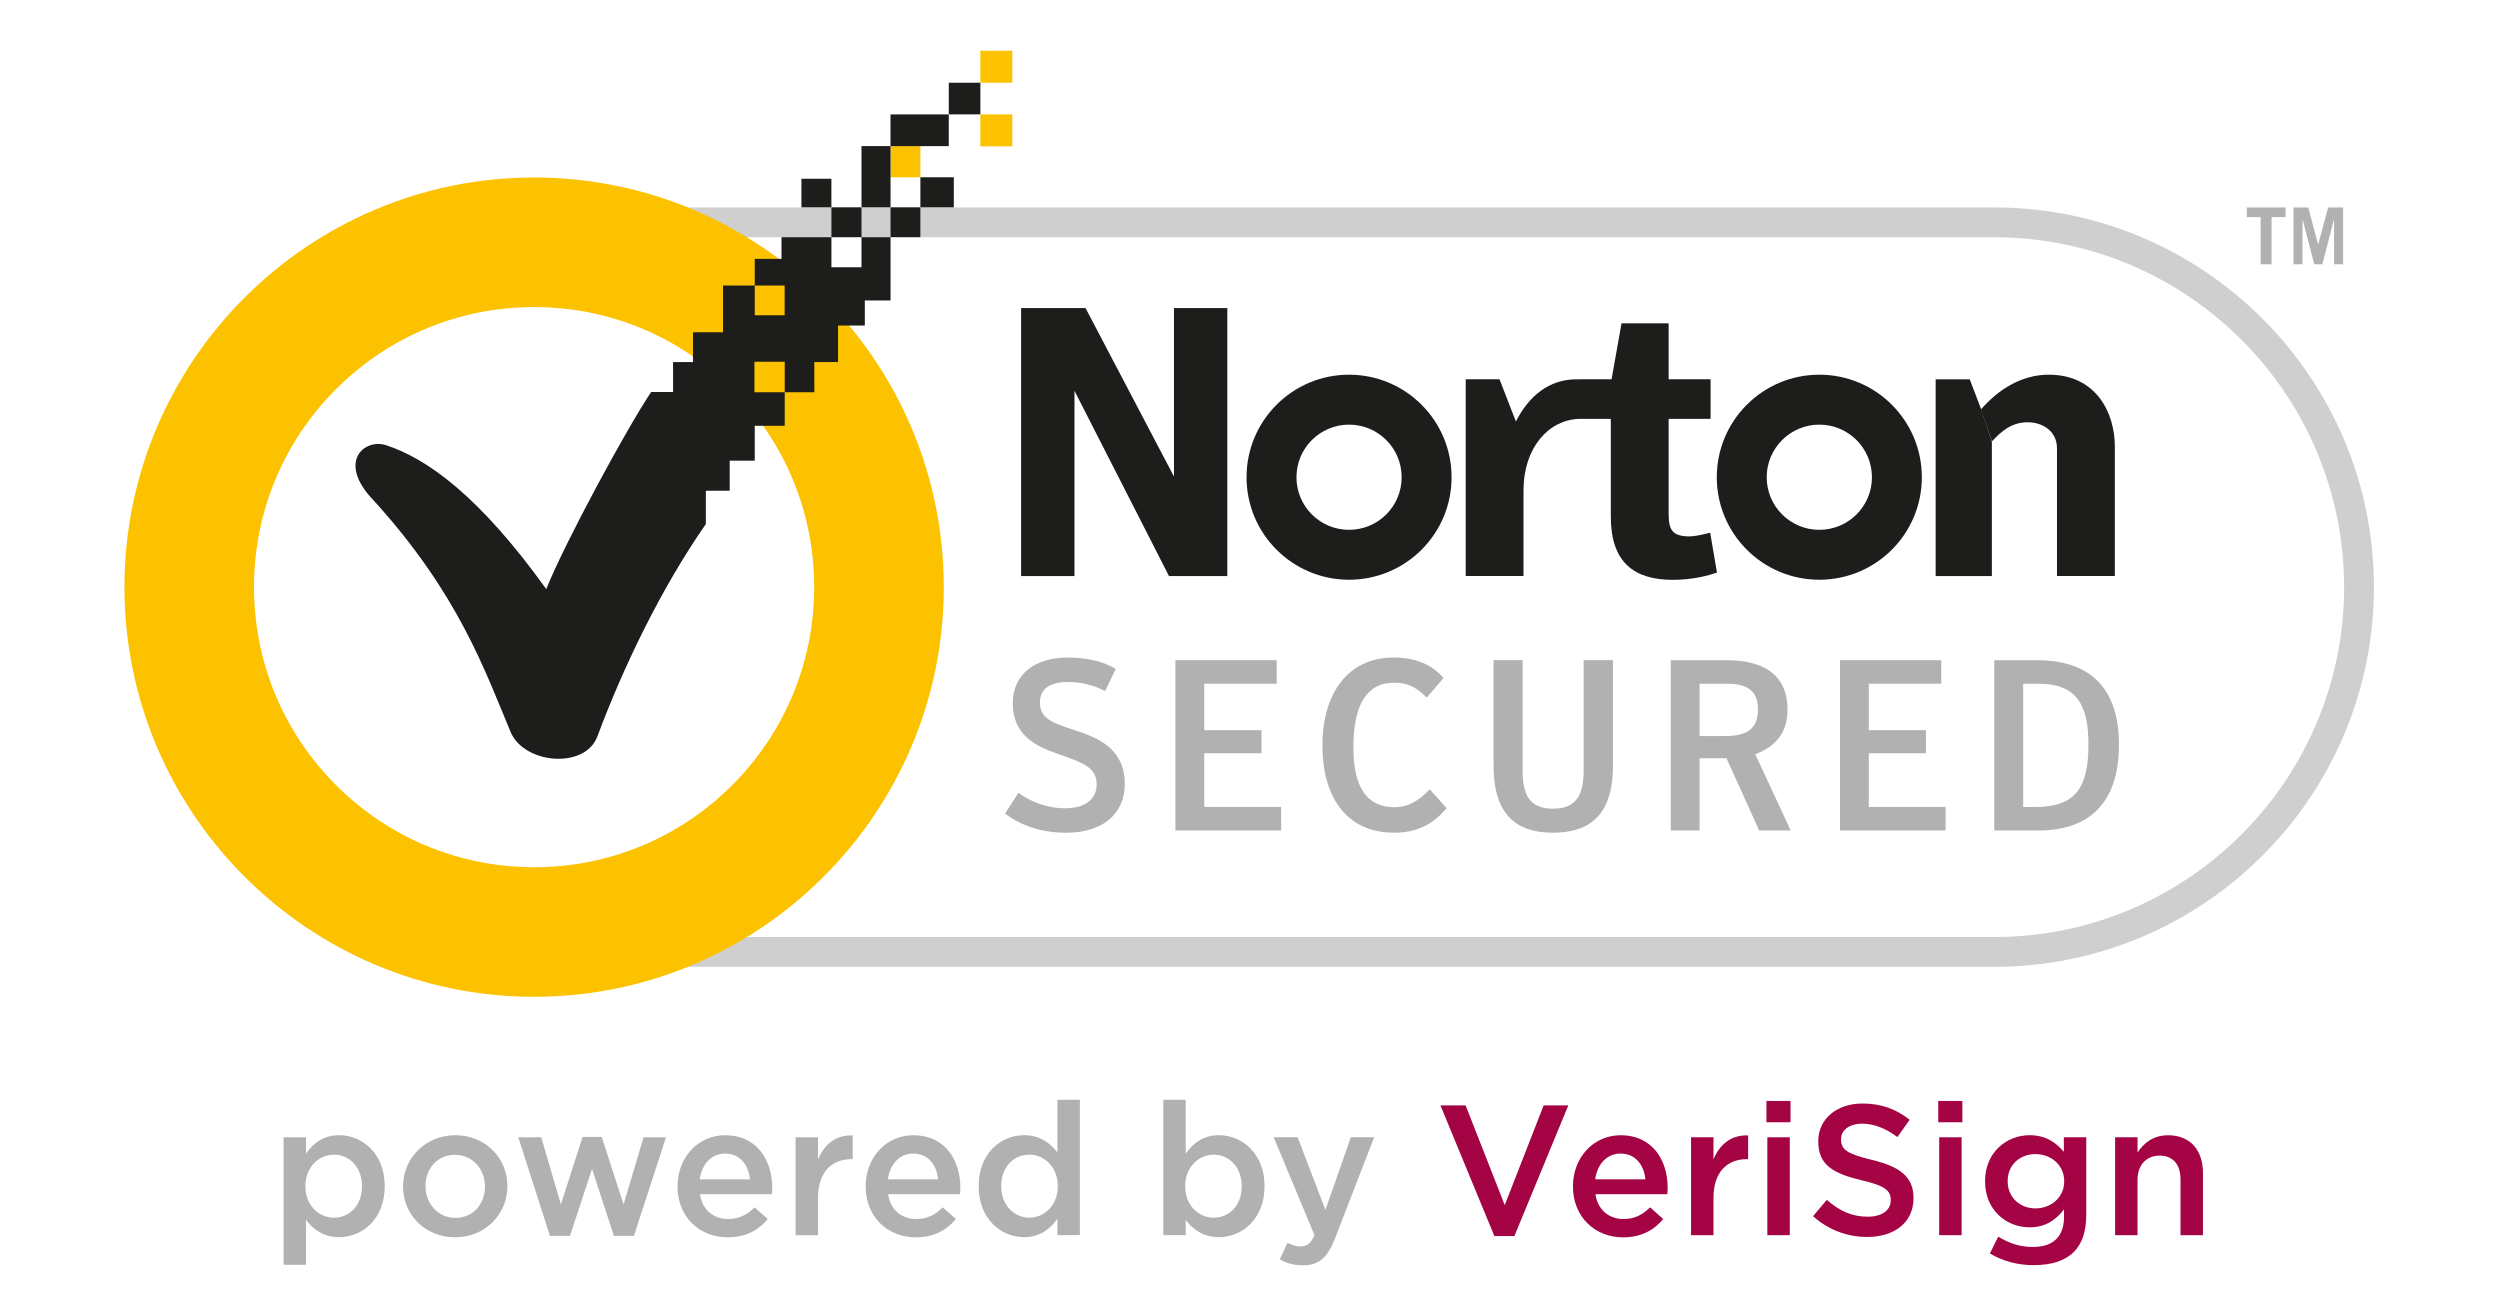 <?xml version="1.0" encoding="UTF-8"?>
<svg width="100" height="52.596" version="1.1" viewBox="0 0 435.359 228.98" xml:space="preserve" xmlns="http://www.w3.org/2000/svg" xmlns:cc="http://creativecommons.org/ns#" xmlns:dc="http://purl.org/dc/elements/1.1/" xmlns:rdf="http://www.w3.org/1999/02/22-rdf-syntax-ns#"><defs><clipPath id="a"><path d="M 0,595.28 H 841.89 V 0 H 0 Z"/></clipPath></defs><g transform="matrix(1.333 0 0 -1.333 -344.37 511.6)"><g clip-path="url(#a)"><g transform="translate(328.35 352.8)"><path d="m0 0c-25.202 0-45.711-20.503-45.711-45.708 0-25.202 20.509-45.708 45.711-45.708h190.52c25.205 0 45.708 20.506 45.708 45.708 0 25.205-20.503 45.708-45.708 45.708zm190.52-95.311h-190.52c-27.349 0-49.603 22.254-49.603 49.603 0 27.352 22.254 49.603 49.603 49.603h190.52c27.351 0 49.602-22.251 49.602-49.603 0-27.349-22.251-49.603-49.602-49.603" fill="#cfcfcf"/></g><g transform="translate(496.02 314.58)"><path d="m0 0c-3.794 0-6.875 3.071-6.875 6.868 0 3.8 3.081 6.874 6.875 6.874 3.793 0 6.874-3.074 6.874-6.874 0-3.797-3.081-6.868-6.874-6.868m0 20.266c-7.396 0-13.396-5.997-13.396-13.398 0-7.395 6-13.389 13.396-13.389 7.4 0 13.392 5.994 13.392 13.389 0 7.401-5.992 13.398-13.392 13.398" fill="#1d1d1b"/></g><g transform="translate(434.58 314.58)"><path d="m0 0c-3.791 0-6.868 3.071-6.868 6.868 0 3.8 3.077 6.874 6.868 6.874 3.8 0 6.874-3.074 6.874-6.874 0-3.797-3.074-6.868-6.874-6.868m0 20.266c-7.392 0-13.389-5.997-13.389-13.398 0-7.395 5.997-13.389 13.389-13.389 7.401 0 13.397 5.994 13.397 13.389 0 7.401-5.996 13.398-13.397 13.398" fill="#1d1d1b"/></g><g transform="translate(481.76 314.21)"><path d="m0 0c-0.85-0.247-2.144-0.489-2.636-0.489-2.291 0-2.79 0.789-2.79 2.979v12.372h5.48v5.177h-5.48v7.306h-6.157l-1.298-7.306h-4.292v-7e-3h-0.348c-3.512-0.015-6.16-2.156-7.858-5.511l-2.143 5.518h-4.415v-25.705h7.552v11.183c0 5.637 3.326 9.238 7.275 9.345h4.129v-12.776c0-6.013 3.083-8.25 8.108-8.25 2.588 0 4.573 0.546 5.763 0.943z" fill="#1d1d1b"/></g><g transform="translate(518.56 326.11)"><path d="m0 0v-17.567h-7.344v25.697h4.456l1.493-3.926" fill="#1d1d1b"/></g><g transform="translate(517.13 330.3)"><path d="m0 0c2.232 2.588 5.287 4.548 8.863 4.548 6.116 0 8.632-4.873 8.632-9.396v-16.904h-7.558v16.687c0 2.202-1.834 3.398-3.826 3.398-2.118 0-3.478-1.211-4.674-2.505" fill="#1d1d1b"/></g><g transform="translate(391.74 343.55)"><path d="m0 0h8.417l11.552-22.008v22.008h6.972v-35.009h-7.622l-12.347 24.202v-24.202h-6.972z" fill="#1d1d1b"/></g><g transform="translate(556.93 356.69)"><path d="m0 0v-1.256h-1.83v-6.167h-1.434v6.167h-1.798v1.256z" fill="#b1b1b1"/></g><g transform="translate(557.96 349.27)"><path d="m0 0v7.42h1.935l1.288-4.86 1.309 4.86h1.953v-7.42h-1.179v5.804h-0.033l-1.499-5.804h-1.05l-1.512 5.804h-0.032v-5.804z" fill="#b1b1b1"/></g><g transform="translate(389.64 277.51)"><path d="m0 0 1.748 2.718c1.414-1.048 3.545-2.024 6.142-2.024 2.525 0 4.081 1.146 4.081 3.131 0 2.285-1.966 2.888-5.201 4.019-2.904 1.015-5.757 2.48-5.757 6.59 0 3.853 3.039 5.949 7.127 5.949 2.714 0 4.718-0.533 6.328-1.484l-1.395-2.89c-1.354 0.703-2.97 1.179-4.87 1.179-2.276 0-3.642-0.858-3.642-2.663 0-2.121 1.584-2.661 4.56-3.639 3.103-1.004 6.521-2.44 6.521-6.997 0-3.848-2.755-6.392-7.695-6.392-3.671 0-6.363 1.266-7.947 2.503" fill="#b1b1b1"/></g><g transform="translate(411.9 297.55)"><path d="m0 0h13.23v-3.071h-9.464v-6.073h7.476v-3.011h-7.476v-7.019h10.043v-3.071h-13.809z" fill="#b1b1b1"/></g><g transform="translate(431.1 286.41)"><path d="m0 0c0 6.489 3.105 11.485 9.311 11.485 2.78 0 4.973-0.877 6.517-2.682l-2.193-2.541c-1.329 1.3-2.453 1.937-4.265 1.937-3.641 0-5.321-2.979-5.321-8.483 0-5.17 1.774-7.786 5.356-7.786 1.989 0 3.387 1.045 4.612 2.341l2.215-2.468c-1.613-1.903-3.629-3.2-6.862-3.2-6.394 0-9.37 4.876-9.37 11.397" fill="#b1b1b1"/></g><g transform="translate(453.46 283.82)"><path d="m0 0v13.733h3.794v-14.348c0-3.055 0.758-5.056 3.983-5.056 3.198 0 3.993 2.001 3.993 5.056v14.348h3.832v-13.733c0-5.514-2.122-8.806-7.853-8.806-5.637 0-7.749 3.292-7.749 8.806" fill="#b1b1b1"/></g><g transform="translate(483.73 287.64)"><path d="m0 0c2.821 0 4.273 0.919 4.273 3.488 0 2.471-1.48 3.349-4.049 3.349h-3.579v-6.837zm8.544-12.337h-4.113l-4.27 9.434h-3.516v-9.434h-3.765v22.248h7.256c4.491 0 7.998-1.613 7.998-6.489 0-3.327-1.992-4.993-4.214-5.789z" fill="#b1b1b1"/></g><g transform="translate(498.72 297.55)"><path d="m0 0h13.228v-3.071h-9.465v-6.073h7.464v-3.011h-7.464v-7.019h10.033v-3.071h-13.796z" fill="#b1b1b1"/></g><g transform="translate(524.21 278.37)"><path d="m0 0c5.191 0 6.966 2.399 6.966 8.134 0 5.031-1.393 7.97-6.499 7.97h-2.024v-16.104zm-5.338 19.177h5.556c7.249 0 10.737-3.926 10.737-11.043 0-7.253-3.548-11.204-10.545-11.204h-5.748z" fill="#b1b1b1"/></g><g transform="translate(328.12 343.68)"><path d="m0 0c-9.765 0-18.956-3.809-25.875-10.718-6.908-6.912-10.718-16.103-10.718-25.871 0-9.766 3.81-18.953 10.718-25.872 6.916-6.906 16.106-10.715 25.875-10.718 9.769 3e-3 18.956 3.812 25.875 10.721 6.902 6.916 10.708 16.103 10.715 25.869-7e-3 9.768-3.813 18.959-10.722 25.874-6.915 6.906-16.102 10.715-25.868 10.715m0-90.106c-29.507 0-53.52 24.012-53.52 53.517 0 29.51 24.013 53.516 53.52 53.516 29.504 0 53.514-24.006 53.52-53.516-6e-3 -29.505-24.016-53.517-53.52-53.517" fill="#fcc200"/></g><path d="m390.59 368.85h-4.172v-4.172h4.172z" fill="#fcc200"/><path d="m390.59 377.17h-4.172v-4.182h4.172z" fill="#fcc200"/><path d="m378.58 364.71h-3.898v-4.075h3.898z" fill="#fcc200"/><path d="m370.89 356.71h-3.93v-3.898h3.93z" fill="#1d1d1b"/><path d="m382.95 360.64h-4.368v-3.929h4.368z" fill="#1d1d1b"/><path d="m363.04 356.71h3.917v3.734h-3.917z" fill="#1d1d1b"/><path d="m378.58 356.71h-3.898v-3.898h3.898z" fill="#1d1d1b"/><path d="m386.42 372.99h-4.128v-4.135h4.128z" fill="#1d1d1b"/><path d="m382.29 368.85h-7.613v-4.144h7.613z" fill="#1d1d1b"/><path d="m370.89 356.71h3.793v8.001h-3.793z" fill="#1d1d1b"/><g transform="translate(370.89 352.81)"><path d="m0 0v-3.926h-3.93v3.926h-6.52v-2.828h-3.497v-3.487h3.904v-3.889h-3.904v3.889h-4.148v-6.104h-3.92v-3.892h-2.604v-3.911h-2.859c-3.213-4.778-11.274-19.682-13.708-25.748-8.777 12.218-15.594 17.059-20.966 18.811-2.891 0.871-6.382-2.282-1.572-7.244 11.047-12.148 14.522-22.207 17.88-30.233 1.78-4.229 9.743-4.886 11.34-0.577 3.4 9.105 8.326 19.338 14.169 27.739v4.353h3.114v3.926h3.274v4.551h3.916v4.388h-3.957v3.989h3.957v-3.989h3.873l-9e-3 3.945h3.102v4.766h3.497v3.276h3.361v8.269z" fill="#1d1d1b"/></g><g transform="translate(305.63 228.81)"><path d="m0 0v0.05c0 2.466-1.673 4.091-3.658 4.091-1.986 0-3.731-1.648-3.731-4.091v-0.05c0-2.472 1.745-4.094 3.731-4.094 2.01 0 3.658 1.575 3.658 4.094m-10.242 6.416h2.926v-2.133c0.943 1.335 2.275 2.402 4.337 2.402 3.026 0 5.955-2.402 5.955-6.635v-0.05c0-4.235-2.907-6.635-5.955-6.635-2.106 0-3.441 1.068-4.337 2.254v-5.864h-2.926z" fill="#b1b1b1"/></g><g transform="translate(321.7 228.76)"><path d="m0 0v0.048c0 2.253-1.622 4.115-3.923 4.115-2.348 0-3.848-1.84-3.848-4.068v-0.047c0-2.226 1.623-4.116 3.898-4.116 2.371 0 3.873 1.862 3.873 4.068m-10.703 0v0.048c0 3.654 2.904 6.684 6.83 6.684 3.924 0 6.802-2.979 6.802-6.637v-0.047c0-3.633-2.904-6.656-6.852-6.656-3.898 0-6.78 2.975-6.78 6.608" fill="#b1b1b1"/></g><g transform="translate(326.05 235.22)"><path d="m0 0h3.001l2.567-8.768 2.834 8.819h2.496l2.857-8.819 2.613 8.768h2.929l-4.188-12.88h-2.617l-2.856 8.742-2.882-8.742h-2.616z" fill="#b1b1b1"/></g><g transform="translate(356.32 229.73)"><path d="m0 0c-0.192 1.887-1.307 3.364-3.244 3.364-1.793 0-3.049-1.383-3.318-3.364zm-9.469-0.944v0.048c0 3.654 2.592 6.656 6.25 6.656 4.068 0 6.126-3.195 6.126-6.878 0-0.265-0.022-0.533-0.051-0.823h-9.392c0.315-2.08 1.789-3.246 3.68-3.246 1.429 0 2.446 0.535 3.462 1.525l1.72-1.525c-1.209-1.451-2.881-2.395-5.229-2.395-3.706 0-6.566 2.689-6.566 6.638" fill="#b1b1b1"/></g><g transform="translate(362.28 235.22)"><path d="m0 0h2.932v-2.881c0.798 1.912 2.276 3.219 4.523 3.124v-3.099h-0.167c-2.566 0-4.356-1.673-4.356-5.063v-4.87h-2.932z" fill="#b1b1b1"/></g><g transform="translate(380.9 229.73)"><path d="m0 0c-0.192 1.887-1.31 3.364-3.245 3.364-1.792 0-3.052-1.383-3.317-3.364zm-9.469-0.944v0.048c0 3.654 2.592 6.656 6.25 6.656 4.065 0 6.126-3.195 6.126-6.878 0-0.265-0.022-0.533-0.051-0.823h-9.393c0.316-2.08 1.793-3.246 3.681-3.246 1.429 0 2.446 0.535 3.462 1.525l1.717-1.525c-1.209-1.451-2.879-2.395-5.227-2.395-3.705 0-6.565 2.689-6.565 6.638" fill="#b1b1b1"/></g><g transform="translate(396.53 228.81)"><path d="m0 0v0.05c0 2.466-1.745 4.091-3.702 4.091-2.011 0-3.683-1.55-3.683-4.091v-0.05c0-2.472 1.695-4.094 3.683-4.094 1.957 0 3.702 1.648 3.702 4.094m-10.336 0v0.05c0 4.233 2.878 6.635 5.93 6.635 2.105 0 3.437-1.067 4.359-2.254v6.878h2.932v-17.678h-2.932v2.134c-0.944-1.332-2.276-2.4-4.359-2.4-3.005 0-5.93 2.4-5.93 6.635" fill="#b1b1b1"/></g><g transform="translate(420.56 228.81)"><path d="m0 0v0.05c0 2.466-1.672 4.091-3.655 4.091-1.988 0-3.73-1.648-3.73-4.091v-0.05c0-2.472 1.742-4.094 3.73-4.094 2.005 0 3.655 1.575 3.655 4.094m-7.316-4.381v-1.988h-2.926v17.678h2.926v-7.026c0.944 1.335 2.275 2.402 4.337 2.402 3.026 0 5.959-2.402 5.959-6.635v-0.05c0-4.235-2.91-6.635-5.959-6.635-2.105 0-3.438 1.068-4.337 2.254" fill="#b1b1b1"/></g><g transform="translate(425.54 219.27)"><path d="m0 0 0.991 2.178c0.533-0.291 1.112-0.484 1.72-0.484 0.824 0 1.332 0.364 1.812 1.478l-5.325 12.789h3.125l3.633-9.494 3.32 9.494h3.046l-5.085-13.152c-1.012-2.614-2.155-3.585-4.214-3.585-1.23 0-2.129 0.29-3.023 0.776" fill="#b1b1b1"/></g><g transform="translate(446.52 239.39)"><path d="m0 0h3.289l5.113-13.029 5.085 13.029h3.222l-7.048-17.075h-2.613z" fill="#a40344"/></g><g transform="translate(473.3 229.73)"><path d="m0 0c-0.192 1.887-1.307 3.364-3.244 3.364-1.79 0-3.049-1.383-3.318-3.364zm-9.466-0.944v0.048c0 3.654 2.589 6.656 6.246 6.656 4.069 0 6.127-3.195 6.127-6.878 0-0.265-0.022-0.533-0.051-0.823h-9.389c0.312-2.08 1.789-3.246 3.677-3.246 1.432 0 2.446 0.535 3.461 1.525l1.721-1.525c-1.212-1.451-2.882-2.395-5.229-2.395-3.706 0-6.563 2.689-6.563 6.638" fill="#a40344"/></g><g transform="translate(479.26 235.22)"><path d="m0 0h2.932v-2.881c0.798 1.912 2.276 3.219 4.526 3.124v-3.099h-0.167c-2.569 0-4.359-1.673-4.359-5.063v-4.87h-2.932z" fill="#a40344"/></g><path d="m489.23 235.22h2.929v-12.789h-2.929zm-0.12 4.747h3.147v-2.783h-3.147z" fill="#a40344"/><g transform="translate(495.2 224.91)"><path d="m0 0 1.792 2.134c1.623-1.408 3.245-2.2 5.354-2.2 1.839 0 3 0.845 3 2.124v0.053c0 1.209-0.677 1.866-3.825 2.588-3.61 0.871-5.643 1.936-5.643 5.064v0.047c0 2.903 2.422 4.914 5.789 4.914 2.468 0 4.431-0.751 6.151-2.127l-1.597-2.254c-1.531 1.136-3.055 1.745-4.605 1.745-1.742 0-2.758-0.9-2.758-2.01v-0.054c0-1.303 0.773-1.887 4.021-2.661 3.582-0.874 5.444-2.152 5.444-4.965v-0.044c0-3.174-2.493-5.065-6.054-5.065-2.588 0-5.034 0.899-7.069 2.711" fill="#a40344"/></g><path d="m511.68 235.22h2.929v-12.789h-2.929zm-0.123 4.747h3.149v-2.783h-3.149z" fill="#a40344"/><g transform="translate(528.01 229.44)"><path d="m0 0v0.051c0 2.104-1.72 3.534-3.752 3.534-2.036 0-3.633-1.404-3.633-3.513v-0.044c0-2.111 1.622-3.538 3.633-3.538 2.032 0 3.752 1.452 3.752 3.51m-9.708-9.396 1.089 2.203c1.354-0.846 2.808-1.354 4.555-1.354 2.613 0 4.04 1.354 4.04 3.923v0.991c-1.064-1.379-2.396-2.348-4.501-2.348-3.005 0-5.814 2.231-5.814 5.981v0.051c0 3.777 2.831 6.003 5.814 6.003 2.152 0 3.484-0.992 4.478-2.178v1.912h2.929v-10.169c0-2.155-0.556-3.753-1.622-4.819-1.161-1.165-2.954-1.724-5.258-1.724-2.103 0-4.065 0.537-5.71 1.528" fill="#a40344"/></g><g transform="translate(534.66 235.22)"><path d="m0 0h2.929v-1.981c0.824 1.209 2.01 2.247 3.993 2.247 2.888 0 4.554-1.939 4.554-4.914v-8.141h-2.932v7.269c0 1.986-0.988 3.124-2.733 3.124-1.695 0-2.882-1.186-2.882-3.171v-7.222h-2.929z" fill="#a40344"/></g></g></g></svg>

